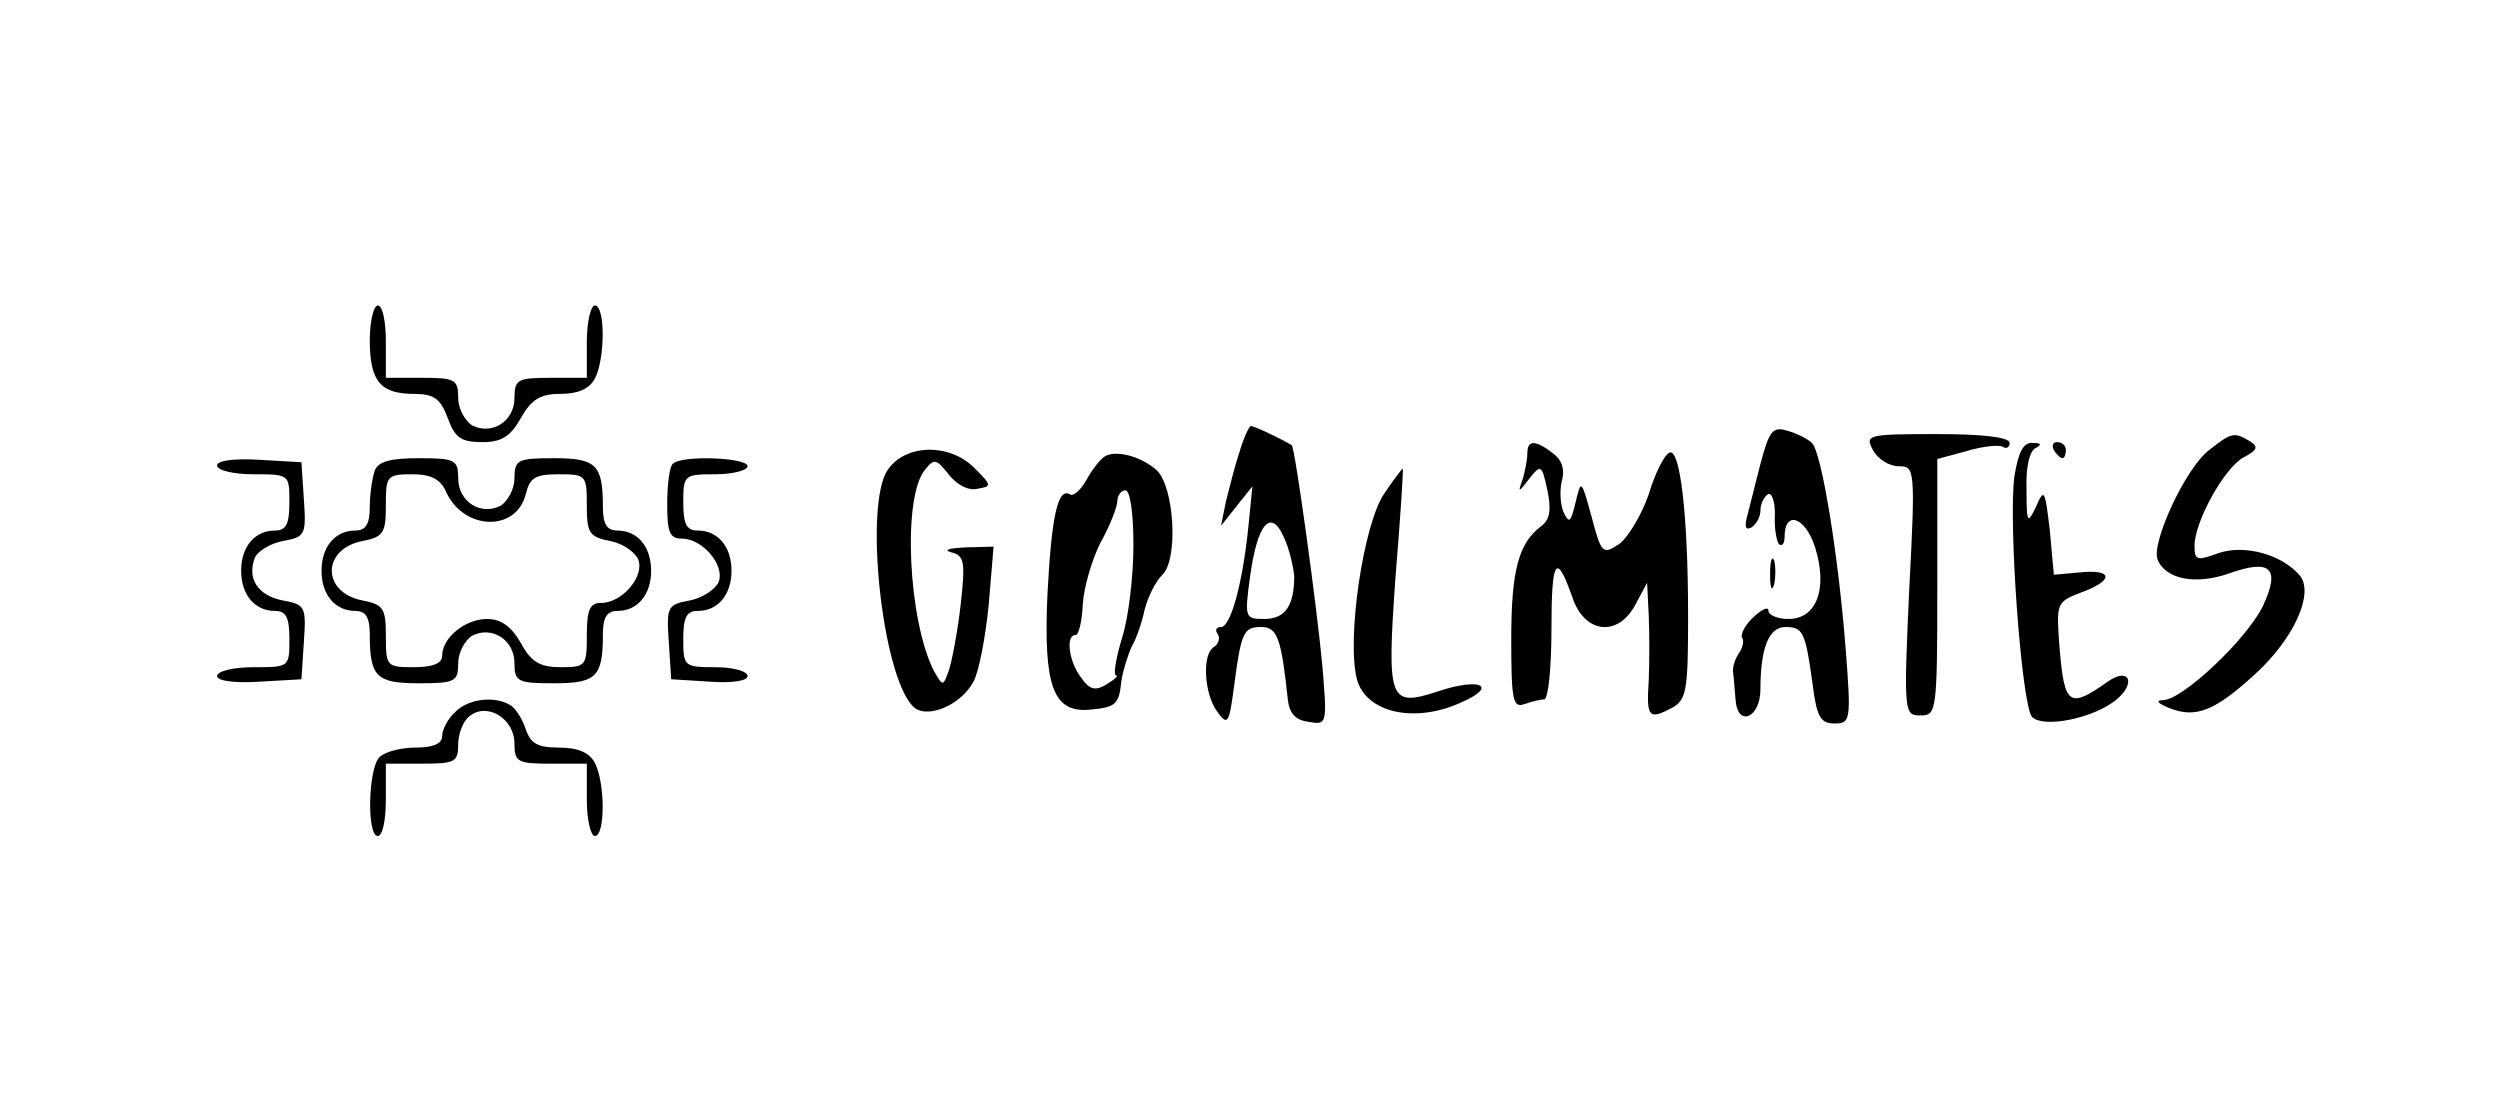 <?xml version="1.0" standalone="no"?>
<!DOCTYPE svg PUBLIC "-//W3C//DTD SVG 20010904//EN"
 "http://www.w3.org/TR/2001/REC-SVG-20010904/DTD/svg10.dtd">
<svg version="1.0" xmlns="http://www.w3.org/2000/svg"
 width="311pt" height="138pt" viewBox="0 0 311 138"
 preserveAspectRatio="xMidYMid meet">

<g transform="translate(0,138) scale(0.1,-0.1)"
fill="#000000" stroke="none">
<path d="M460 957 c0 -51 13 -67 55 -67 25 0 33 -6 42 -30 9 -25 17 -30 43
-30 24 0 35 7 48 30 13 23 24 30 49 30 22 0 36 6 43 19 13 25 13 91 0 91 -5 0
-10 -20 -10 -45 l0 -45 -45 0 c-41 0 -45 -2 -45 -25 0 -29 -28 -47 -53 -34 -9
6 -17 21 -17 34 0 23 -4 25 -45 25 l-45 0 0 45 c0 25 -4 45 -10 45 -5 0 -10
-19 -10 -43z"/>
<path d="M1542 818 c-6 -18 -13 -46 -17 -62 l-6 -30 19 24 20 25 -5 -50 c-7
-70 -22 -125 -34 -125 -6 0 -8 -4 -4 -9 3 -5 1 -12 -5 -16 -15 -9 -12 -58 4
-80 13 -18 15 -16 21 30 9 69 12 75 34 75 20 0 25 -14 33 -90 2 -18 10 -26 26
-28 23 -4 23 -3 17 70 -7 75 -34 271 -38 274 -7 5 -46 24 -51 24 -2 0 -9 -15
-14 -32z m68 -155 c0 -36 -11 -53 -37 -53 -24 0 -25 1 -18 52 9 67 26 86 42
50 7 -15 12 -37 13 -49z"/>
<path d="M2190 803 c-7 -27 -14 -56 -17 -67 -3 -12 -1 -16 6 -12 6 4 11 13 11
21 0 8 4 16 9 20 5 3 9 -8 9 -25 -1 -17 2 -33 5 -37 4 -3 7 1 7 9 0 34 26 25
38 -13 16 -51 2 -89 -33 -89 -14 0 -25 5 -25 10 0 6 -8 2 -18 -7 -11 -10 -17
-22 -15 -26 3 -4 1 -13 -4 -20 -5 -7 -8 -18 -7 -24 1 -7 2 -22 3 -33 2 -35 31
-24 31 13 0 52 11 77 31 77 22 0 25 -6 34 -72 5 -40 10 -48 27 -48 20 0 21 3
14 93 -9 116 -30 245 -42 256 -5 5 -19 12 -30 15 -19 6 -23 0 -34 -41z"/>
<path d="M2330 820 c6 -11 20 -20 32 -20 20 0 21 -2 13 -155 -7 -153 -6 -155
14 -155 20 0 21 4 21 160 l0 159 37 10 c20 6 40 8 45 5 4 -3 8 0 8 5 0 7 -33
11 -90 11 -88 0 -90 -1 -80 -20z"/>
<path d="M2748 820 c-29 -22 -72 -115 -64 -136 10 -25 48 -32 90 -17 51 18 63
6 41 -41 -20 -41 -99 -116 -124 -117 -10 0 -7 -4 8 -10 33 -13 57 -3 107 43
48 44 73 100 55 122 -22 26 -68 39 -101 28 -27 -10 -30 -9 -30 9 0 30 37 97
61 110 17 9 19 13 8 20 -20 12 -23 11 -51 -11z"/>
<path d="M1900 816 c0 -8 -3 -23 -6 -33 -6 -16 -5 -16 8 1 15 19 16 18 23 -14
5 -24 3 -36 -7 -44 -29 -21 -38 -56 -38 -141 0 -75 2 -86 16 -81 9 3 20 6 25
6 5 0 9 39 9 87 0 88 6 97 26 40 15 -45 56 -50 78 -10 l15 28 2 -40 c1 -22 1
-59 0 -82 -3 -46 0 -49 30 -33 17 10 19 22 19 113 0 127 -10 209 -23 204 -6
-2 -18 -25 -26 -52 -9 -26 -26 -54 -37 -62 -20 -13 -22 -12 -34 34 -13 47 -13
47 -20 18 -6 -25 -8 -27 -15 -12 -4 9 -5 27 -2 39 4 14 0 26 -11 34 -22 17
-32 17 -32 0z"/>
<path d="M2506 788 c-8 -57 9 -287 22 -300 14 -14 75 -2 104 21 26 21 17 42
-10 23 -48 -34 -54 -30 -60 43 -4 55 -4 56 27 68 41 15 40 29 -1 25 l-33 -3
-5 55 c-6 51 -7 53 -17 30 -11 -23 -12 -21 -12 22 -1 28 4 48 12 51 7 4 6 6
-4 6 -12 1 -18 -11 -23 -41z"/>
<path d="M2555 820 c3 -5 8 -10 11 -10 2 0 4 5 4 10 0 6 -5 10 -11 10 -5 0 -7
-4 -4 -10z"/>
<path d="M1104 795 c-29 -44 -7 -252 31 -293 16 -18 60 0 76 30 7 13 15 56 19
96 l6 72 -36 -1 c-19 -1 -27 -3 -17 -6 17 -4 18 -12 12 -66 -4 -34 -11 -71
-15 -82 -7 -19 -7 -19 -18 0 -32 62 -40 217 -11 251 11 14 14 13 29 -6 10 -13
25 -21 36 -18 18 3 18 4 -4 26 -31 31 -86 30 -108 -3z"/>
<path d="M1374 812 c-6 -4 -16 -17 -23 -30 -7 -12 -16 -20 -20 -17 -15 9 -23
-27 -28 -125 -5 -113 7 -146 51 -143 34 3 38 6 41 36 2 13 8 32 13 43 6 10 13
31 16 46 4 15 13 34 22 43 20 19 15 109 -7 130 -19 17 -51 26 -65 17z m36
-110 c0 -38 -6 -90 -14 -115 -8 -26 -11 -47 -8 -47 4 0 -1 -5 -11 -11 -14 -9
-22 -7 -32 8 -15 19 -20 53 -7 53 4 0 8 17 9 38 1 20 11 55 22 77 12 21 21 45
21 52 0 7 5 13 10 13 6 0 10 -29 10 -68z"/>
<path d="M270 801 c0 -6 20 -11 45 -11 45 0 45 0 45 -35 0 -27 -4 -35 -18 -35
-25 0 -42 -20 -42 -50 0 -30 17 -50 42 -50 14 0 18 -8 18 -35 0 -35 0 -35 -45
-35 -25 0 -45 -5 -45 -11 0 -6 21 -9 53 -7 l52 3 3 46 c3 44 2 47 -26 52 -31
6 -45 27 -35 53 3 8 19 18 35 21 28 5 29 8 26 52 l-3 46 -52 3 c-32 2 -53 -1
-53 -7z"/>
<path d="M466 794 c-3 -9 -6 -29 -6 -45 0 -21 -5 -29 -18 -29 -25 0 -42 -20
-42 -50 0 -30 17 -50 42 -50 13 0 18 -8 18 -29 0 -53 8 -61 61 -61 45 0 49 2
49 25 0 13 8 28 17 34 25 13 53 -5 53 -34 0 -23 4 -25 49 -25 53 0 61 8 61 61
0 21 5 29 18 29 25 0 42 20 42 50 0 30 -17 50 -42 50 -13 0 -18 8 -18 29 0 53
-8 61 -61 61 -45 0 -49 -2 -49 -25 0 -13 -8 -28 -17 -34 -25 -13 -53 5 -53 34
0 23 -4 25 -49 25 -35 0 -51 -4 -55 -16z m89 -26 c22 -48 87 -50 99 -3 5 21
12 25 41 25 34 0 35 -1 35 -39 0 -34 3 -39 29 -44 16 -3 31 -14 35 -23 8 -21
-20 -54 -46 -54 -14 0 -18 -8 -18 -40 0 -38 -1 -40 -32 -40 -26 0 -37 6 -50
30 -12 21 -25 30 -42 30 -27 0 -56 -23 -56 -46 0 -9 -11 -14 -35 -14 -34 0
-35 1 -35 39 0 34 -3 39 -29 44 -51 10 -51 64 0 74 26 5 29 10 29 44 0 37 1
39 33 39 23 0 35 -6 42 -22z"/>
<path d="M837 803 c-4 -3 -7 -26 -7 -50 0 -35 3 -43 18 -43 26 0 54 -33 46
-54 -4 -9 -20 -20 -36 -23 -28 -5 -29 -8 -26 -52 l3 -46 48 -3 c28 -2 47 1 47
7 0 6 -18 11 -40 11 -39 0 -40 1 -40 35 0 27 4 35 18 35 25 0 42 20 42 50 0
30 -17 50 -42 50 -14 0 -18 8 -18 35 0 34 1 35 40 35 22 0 40 5 40 10 0 11
-83 14 -93 3z"/>
<path d="M1722 766 c-26 -38 -47 -181 -34 -231 11 -41 70 -55 127 -30 50 21
28 33 -26 15 -61 -20 -64 -13 -53 142 6 73 10 134 9 135 0 1 -11 -13 -23 -31z"/>
<path d="M2202 665 c0 -16 2 -22 5 -12 2 9 2 23 0 30 -3 6 -5 -1 -5 -18z"/>
<path d="M566 494 c-9 -8 -16 -22 -16 -30 0 -9 -11 -14 -33 -14 -18 0 -38 -5
-45 -12 -14 -14 -16 -98 -2 -98 6 0 10 20 10 45 l0 45 45 0 c41 0 45 2 45 24
0 13 6 29 14 35 22 18 56 -3 56 -34 0 -23 4 -25 45 -25 l45 0 0 -45 c0 -25 5
-45 10 -45 13 0 13 66 0 91 -7 13 -21 19 -45 19 -26 0 -35 5 -41 23 -4 12 -12
25 -18 29 -19 13 -54 9 -70 -8z"/>
</g>
</svg>
